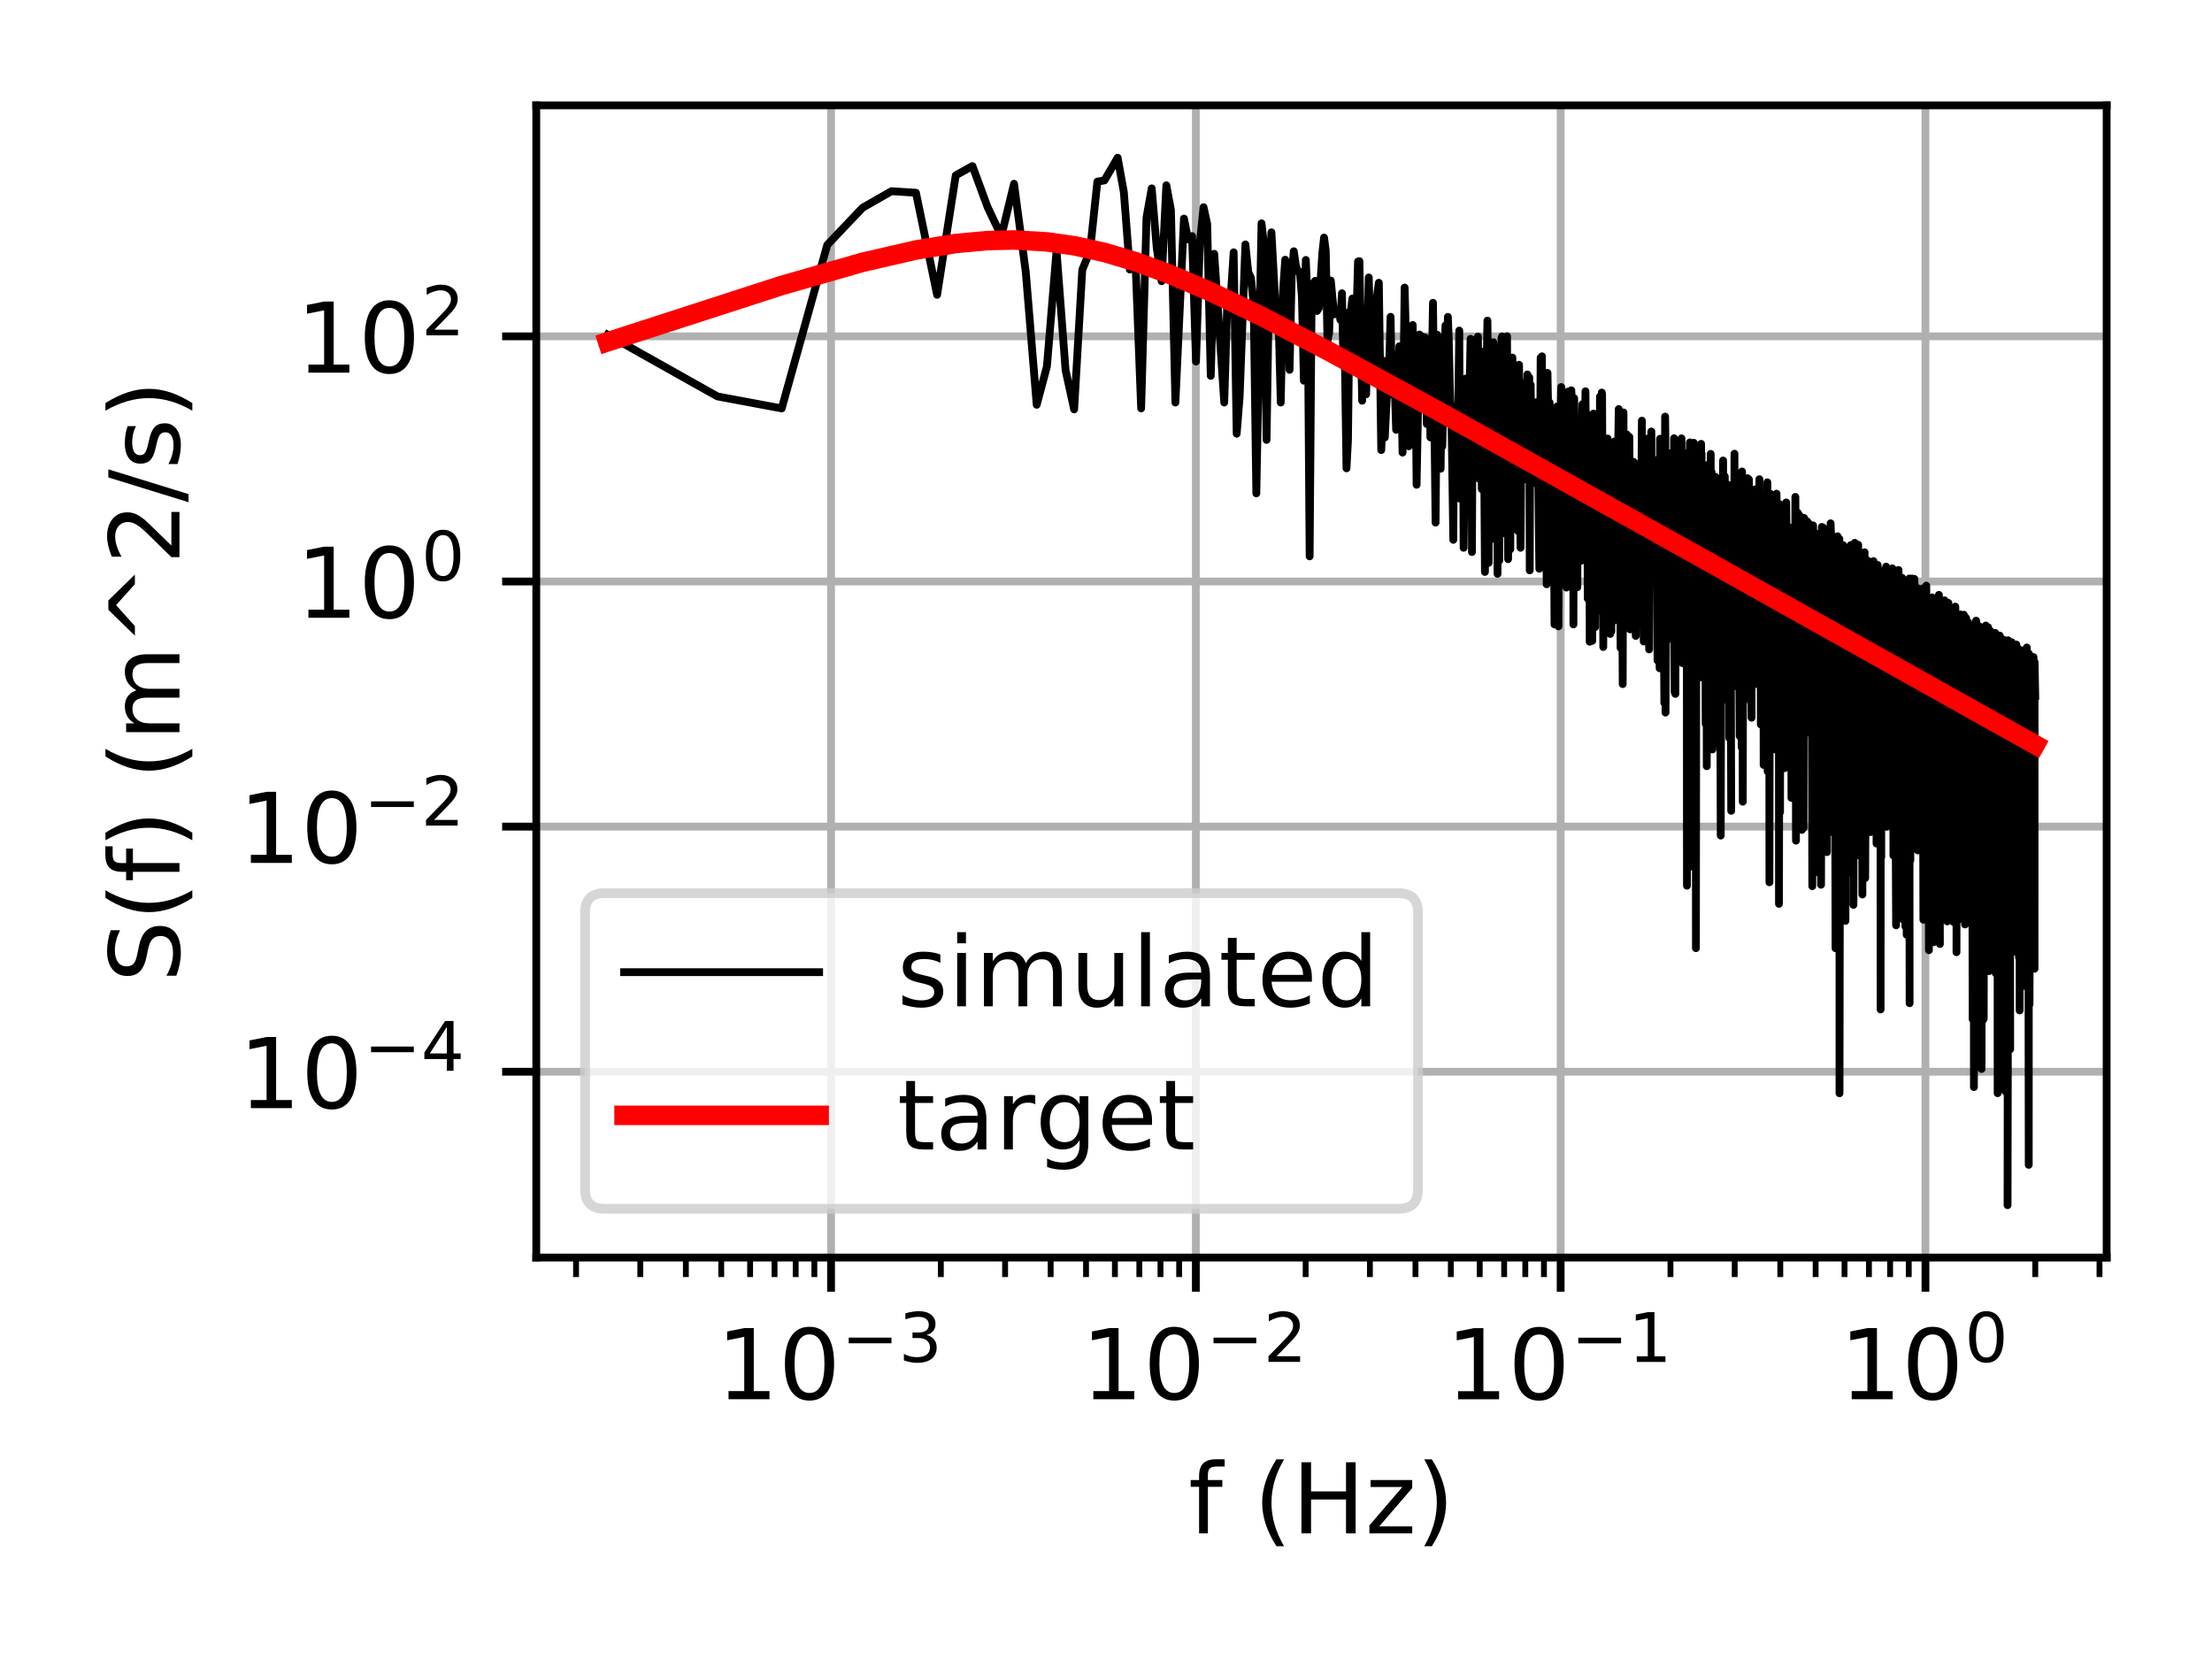 <?xml version="1.0" encoding="utf-8" standalone="no"?>
<!DOCTYPE svg PUBLIC "-//W3C//DTD SVG 1.1//EN"
  "http://www.w3.org/Graphics/SVG/1.1/DTD/svg11.dtd">
<!-- Created with matplotlib (https://matplotlib.org/) -->
<svg height="170.079pt" version="1.1" viewBox="0 0 226.772 170.079" width="226.772pt" xmlns="http://www.w3.org/2000/svg" xmlns:xlink="http://www.w3.org/1999/xlink">
 <defs>
  <style type="text/css">
*{stroke-linecap:butt;stroke-linejoin:round;}
  </style>
 </defs>
 <g id="figure_1">
  <g id="patch_1">
   <path d="M 0 170.079 
L 226.772 170.079 
L 226.772 0 
L 0 0 
z
" style="fill:#ffffff;"/>
  </g>
  <g id="axes_1">
   <g id="patch_2">
    <path d="M 54.978 128.922 
L 215.972 128.922 
L 215.972 10.8 
L 54.978 10.8 
z
" style="fill:#ffffff;"/>
   </g>
   <g id="matplotlib.axis_1">
    <g id="xtick_1">
     <g id="line2d_1">
      <path clip-path="url(#p4136b4303b)" d="M 85.198 128.922 
L 85.198 10.8 
" style="fill:none;stroke:#b0b0b0;stroke-linecap:square;stroke-width:0.8;"/>
     </g>
     <g id="line2d_2">
      <defs>
       <path d="M 0 0 
L 0 3.5 
" id="m37dfbc712c" style="stroke:#000000;stroke-width:0.8;"/>
      </defs>
      <g>
       <use style="stroke:#000000;stroke-width:0.8;" x="85.198" xlink:href="#m37dfbc712c" y="128.922"/>
      </g>
     </g>
     <g id="text_1">
      <!-- $\mathdefault{10^{-3}}$ -->
      <defs>
       <path d="M 12.406 8.297 
L 28.516 8.297 
L 28.516 63.922 
L 10.984 60.406 
L 10.984 69.391 
L 28.422 72.906 
L 38.281 72.906 
L 38.281 8.297 
L 54.391 8.297 
L 54.391 0 
L 12.406 0 
z
" id="DejaVuSans-49"/>
       <path d="M 31.781 66.406 
Q 24.172 66.406 20.328 58.906 
Q 16.5 51.422 16.5 36.375 
Q 16.5 21.391 20.328 13.891 
Q 24.172 6.391 31.781 6.391 
Q 39.453 6.391 43.281 13.891 
Q 47.125 21.391 47.125 36.375 
Q 47.125 51.422 43.281 58.906 
Q 39.453 66.406 31.781 66.406 
z
M 31.781 74.219 
Q 44.047 74.219 50.516 64.516 
Q 56.984 54.828 56.984 36.375 
Q 56.984 17.969 50.516 8.266 
Q 44.047 -1.422 31.781 -1.422 
Q 19.531 -1.422 13.062 8.266 
Q 6.594 17.969 6.594 36.375 
Q 6.594 54.828 13.062 64.516 
Q 19.531 74.219 31.781 74.219 
z
" id="DejaVuSans-48"/>
       <path d="M 10.594 35.5 
L 73.188 35.5 
L 73.188 27.203 
L 10.594 27.203 
z
" id="DejaVuSans-8722"/>
       <path d="M 40.578 39.312 
Q 47.656 37.797 51.625 33 
Q 55.609 28.219 55.609 21.188 
Q 55.609 10.406 48.188 4.484 
Q 40.766 -1.422 27.094 -1.422 
Q 22.516 -1.422 17.656 -0.516 
Q 12.797 0.391 7.625 2.203 
L 7.625 11.719 
Q 11.719 9.328 16.594 8.109 
Q 21.484 6.891 26.812 6.891 
Q 36.078 6.891 40.938 10.547 
Q 45.797 14.203 45.797 21.188 
Q 45.797 27.641 41.281 31.266 
Q 36.766 34.906 28.719 34.906 
L 20.219 34.906 
L 20.219 43.016 
L 29.109 43.016 
Q 36.375 43.016 40.234 45.922 
Q 44.094 48.828 44.094 54.297 
Q 44.094 59.906 40.109 62.906 
Q 36.141 65.922 28.719 65.922 
Q 24.656 65.922 20.016 65.031 
Q 15.375 64.156 9.812 62.312 
L 9.812 71.094 
Q 15.438 72.656 20.344 73.438 
Q 25.25 74.219 29.594 74.219 
Q 40.828 74.219 47.359 69.109 
Q 53.906 64.016 53.906 55.328 
Q 53.906 49.266 50.438 45.094 
Q 46.969 40.922 40.578 39.312 
z
" id="DejaVuSans-51"/>
      </defs>
      <g transform="translate(73.448 143.521)scale(0.1 -0.1)">
       <use transform="translate(0 0.766)" xlink:href="#DejaVuSans-49"/>
       <use transform="translate(63.623 0.766)" xlink:href="#DejaVuSans-48"/>
       <use transform="translate(128.203 39.047)scale(0.7)" xlink:href="#DejaVuSans-8722"/>
       <use transform="translate(186.855 39.047)scale(0.7)" xlink:href="#DejaVuSans-51"/>
      </g>
     </g>
    </g>
    <g id="xtick_2">
     <g id="line2d_3">
      <path clip-path="url(#p4136b4303b)" d="M 122.597 128.922 
L 122.597 10.8 
" style="fill:none;stroke:#b0b0b0;stroke-linecap:square;stroke-width:0.8;"/>
     </g>
     <g id="line2d_4">
      <g>
       <use style="stroke:#000000;stroke-width:0.8;" x="122.597" xlink:href="#m37dfbc712c" y="128.922"/>
      </g>
     </g>
     <g id="text_2">
      <!-- $\mathdefault{10^{-2}}$ -->
      <defs>
       <path d="M 19.188 8.297 
L 53.609 8.297 
L 53.609 0 
L 7.328 0 
L 7.328 8.297 
Q 12.938 14.109 22.625 23.891 
Q 32.328 33.688 34.812 36.531 
Q 39.547 41.844 41.422 45.531 
Q 43.312 49.219 43.312 52.781 
Q 43.312 58.594 39.234 62.25 
Q 35.156 65.922 28.609 65.922 
Q 23.969 65.922 18.812 64.312 
Q 13.672 62.703 7.812 59.422 
L 7.812 69.391 
Q 13.766 71.781 18.938 73 
Q 24.125 74.219 28.422 74.219 
Q 39.75 74.219 46.484 68.547 
Q 53.219 62.891 53.219 53.422 
Q 53.219 48.922 51.531 44.891 
Q 49.859 40.875 45.406 35.406 
Q 44.188 33.984 37.641 27.219 
Q 31.109 20.453 19.188 8.297 
z
" id="DejaVuSans-50"/>
      </defs>
      <g transform="translate(110.847 143.521)scale(0.1 -0.1)">
       <use transform="translate(0 0.766)" xlink:href="#DejaVuSans-49"/>
       <use transform="translate(63.623 0.766)" xlink:href="#DejaVuSans-48"/>
       <use transform="translate(128.203 39.047)scale(0.7)" xlink:href="#DejaVuSans-8722"/>
       <use transform="translate(186.855 39.047)scale(0.7)" xlink:href="#DejaVuSans-50"/>
      </g>
     </g>
    </g>
    <g id="xtick_3">
     <g id="line2d_5">
      <path clip-path="url(#p4136b4303b)" d="M 159.996 128.922 
L 159.996 10.8 
" style="fill:none;stroke:#b0b0b0;stroke-linecap:square;stroke-width:0.8;"/>
     </g>
     <g id="line2d_6">
      <g>
       <use style="stroke:#000000;stroke-width:0.8;" x="159.996" xlink:href="#m37dfbc712c" y="128.922"/>
      </g>
     </g>
     <g id="text_3">
      <!-- $\mathdefault{10^{-1}}$ -->
      <g transform="translate(148.246 143.521)scale(0.1 -0.1)">
       <use transform="translate(0 0.684)" xlink:href="#DejaVuSans-49"/>
       <use transform="translate(63.623 0.684)" xlink:href="#DejaVuSans-48"/>
       <use transform="translate(128.203 38.966)scale(0.7)" xlink:href="#DejaVuSans-8722"/>
       <use transform="translate(186.855 38.966)scale(0.7)" xlink:href="#DejaVuSans-49"/>
      </g>
     </g>
    </g>
    <g id="xtick_4">
     <g id="line2d_7">
      <path clip-path="url(#p4136b4303b)" d="M 197.395 128.922 
L 197.395 10.8 
" style="fill:none;stroke:#b0b0b0;stroke-linecap:square;stroke-width:0.8;"/>
     </g>
     <g id="line2d_8">
      <g>
       <use style="stroke:#000000;stroke-width:0.8;" x="197.395" xlink:href="#m37dfbc712c" y="128.922"/>
      </g>
     </g>
     <g id="text_4">
      <!-- $\mathdefault{10^{0}}$ -->
      <g transform="translate(188.595 143.521)scale(0.1 -0.1)">
       <use transform="translate(0 0.766)" xlink:href="#DejaVuSans-49"/>
       <use transform="translate(63.623 0.766)" xlink:href="#DejaVuSans-48"/>
       <use transform="translate(128.203 39.047)scale(0.7)" xlink:href="#DejaVuSans-48"/>
      </g>
     </g>
    </g>
    <g id="xtick_5">
     <g id="line2d_9">
      <defs>
       <path d="M 0 0 
L 0 2 
" id="me5d080700b" style="stroke:#000000;stroke-width:0.6;"/>
      </defs>
      <g>
       <use style="stroke:#000000;stroke-width:0.6;" x="59.057" xlink:href="#me5d080700b" y="128.922"/>
      </g>
     </g>
    </g>
    <g id="xtick_6">
     <g id="line2d_10">
      <g>
       <use style="stroke:#000000;stroke-width:0.6;" x="65.643" xlink:href="#me5d080700b" y="128.922"/>
      </g>
     </g>
    </g>
    <g id="xtick_7">
     <g id="line2d_11">
      <g>
       <use style="stroke:#000000;stroke-width:0.6;" x="70.315" xlink:href="#me5d080700b" y="128.922"/>
      </g>
     </g>
    </g>
    <g id="xtick_8">
     <g id="line2d_12">
      <g>
       <use style="stroke:#000000;stroke-width:0.6;" x="73.94" xlink:href="#me5d080700b" y="128.922"/>
      </g>
     </g>
    </g>
    <g id="xtick_9">
     <g id="line2d_13">
      <g>
       <use style="stroke:#000000;stroke-width:0.6;" x="76.901" xlink:href="#me5d080700b" y="128.922"/>
      </g>
     </g>
    </g>
    <g id="xtick_10">
     <g id="line2d_14">
      <g>
       <use style="stroke:#000000;stroke-width:0.6;" x="79.405" xlink:href="#me5d080700b" y="128.922"/>
      </g>
     </g>
    </g>
    <g id="xtick_11">
     <g id="line2d_15">
      <g>
       <use style="stroke:#000000;stroke-width:0.6;" x="81.573" xlink:href="#me5d080700b" y="128.922"/>
      </g>
     </g>
    </g>
    <g id="xtick_12">
     <g id="line2d_16">
      <g>
       <use style="stroke:#000000;stroke-width:0.6;" x="83.487" xlink:href="#me5d080700b" y="128.922"/>
      </g>
     </g>
    </g>
    <g id="xtick_13">
     <g id="line2d_17">
      <g>
       <use style="stroke:#000000;stroke-width:0.6;" x="96.456" xlink:href="#me5d080700b" y="128.922"/>
      </g>
     </g>
    </g>
    <g id="xtick_14">
     <g id="line2d_18">
      <g>
       <use style="stroke:#000000;stroke-width:0.6;" x="103.042" xlink:href="#me5d080700b" y="128.922"/>
      </g>
     </g>
    </g>
    <g id="xtick_15">
     <g id="line2d_19">
      <g>
       <use style="stroke:#000000;stroke-width:0.6;" x="107.714" xlink:href="#me5d080700b" y="128.922"/>
      </g>
     </g>
    </g>
    <g id="xtick_16">
     <g id="line2d_20">
      <g>
       <use style="stroke:#000000;stroke-width:0.6;" x="111.339" xlink:href="#me5d080700b" y="128.922"/>
      </g>
     </g>
    </g>
    <g id="xtick_17">
     <g id="line2d_21">
      <g>
       <use style="stroke:#000000;stroke-width:0.6;" x="114.3" xlink:href="#me5d080700b" y="128.922"/>
      </g>
     </g>
    </g>
    <g id="xtick_18">
     <g id="line2d_22">
      <g>
       <use style="stroke:#000000;stroke-width:0.6;" x="116.804" xlink:href="#me5d080700b" y="128.922"/>
      </g>
     </g>
    </g>
    <g id="xtick_19">
     <g id="line2d_23">
      <g>
       <use style="stroke:#000000;stroke-width:0.6;" x="118.973" xlink:href="#me5d080700b" y="128.922"/>
      </g>
     </g>
    </g>
    <g id="xtick_20">
     <g id="line2d_24">
      <g>
       <use style="stroke:#000000;stroke-width:0.6;" x="120.886" xlink:href="#me5d080700b" y="128.922"/>
      </g>
     </g>
    </g>
    <g id="xtick_21">
     <g id="line2d_25">
      <g>
       <use style="stroke:#000000;stroke-width:0.6;" x="133.855" xlink:href="#me5d080700b" y="128.922"/>
      </g>
     </g>
    </g>
    <g id="xtick_22">
     <g id="line2d_26">
      <g>
       <use style="stroke:#000000;stroke-width:0.6;" x="140.441" xlink:href="#me5d080700b" y="128.922"/>
      </g>
     </g>
    </g>
    <g id="xtick_23">
     <g id="line2d_27">
      <g>
       <use style="stroke:#000000;stroke-width:0.6;" x="145.114" xlink:href="#me5d080700b" y="128.922"/>
      </g>
     </g>
    </g>
    <g id="xtick_24">
     <g id="line2d_28">
      <g>
       <use style="stroke:#000000;stroke-width:0.6;" x="148.738" xlink:href="#me5d080700b" y="128.922"/>
      </g>
     </g>
    </g>
    <g id="xtick_25">
     <g id="line2d_29">
      <g>
       <use style="stroke:#000000;stroke-width:0.6;" x="151.699" xlink:href="#me5d080700b" y="128.922"/>
      </g>
     </g>
    </g>
    <g id="xtick_26">
     <g id="line2d_30">
      <g>
       <use style="stroke:#000000;stroke-width:0.6;" x="154.203" xlink:href="#me5d080700b" y="128.922"/>
      </g>
     </g>
    </g>
    <g id="xtick_27">
     <g id="line2d_31">
      <g>
       <use style="stroke:#000000;stroke-width:0.6;" x="156.372" xlink:href="#me5d080700b" y="128.922"/>
      </g>
     </g>
    </g>
    <g id="xtick_28">
     <g id="line2d_32">
      <g>
       <use style="stroke:#000000;stroke-width:0.6;" x="158.285" xlink:href="#me5d080700b" y="128.922"/>
      </g>
     </g>
    </g>
    <g id="xtick_29">
     <g id="line2d_33">
      <g>
       <use style="stroke:#000000;stroke-width:0.6;" x="171.255" xlink:href="#me5d080700b" y="128.922"/>
      </g>
     </g>
    </g>
    <g id="xtick_30">
     <g id="line2d_34">
      <g>
       <use style="stroke:#000000;stroke-width:0.6;" x="177.84" xlink:href="#me5d080700b" y="128.922"/>
      </g>
     </g>
    </g>
    <g id="xtick_31">
     <g id="line2d_35">
      <g>
       <use style="stroke:#000000;stroke-width:0.6;" x="182.513" xlink:href="#me5d080700b" y="128.922"/>
      </g>
     </g>
    </g>
    <g id="xtick_32">
     <g id="line2d_36">
      <g>
       <use style="stroke:#000000;stroke-width:0.6;" x="186.137" xlink:href="#me5d080700b" y="128.922"/>
      </g>
     </g>
    </g>
    <g id="xtick_33">
     <g id="line2d_37">
      <g>
       <use style="stroke:#000000;stroke-width:0.6;" x="189.099" xlink:href="#me5d080700b" y="128.922"/>
      </g>
     </g>
    </g>
    <g id="xtick_34">
     <g id="line2d_38">
      <g>
       <use style="stroke:#000000;stroke-width:0.6;" x="191.602" xlink:href="#me5d080700b" y="128.922"/>
      </g>
     </g>
    </g>
    <g id="xtick_35">
     <g id="line2d_39">
      <g>
       <use style="stroke:#000000;stroke-width:0.6;" x="193.771" xlink:href="#me5d080700b" y="128.922"/>
      </g>
     </g>
    </g>
    <g id="xtick_36">
     <g id="line2d_40">
      <g>
       <use style="stroke:#000000;stroke-width:0.6;" x="195.684" xlink:href="#me5d080700b" y="128.922"/>
      </g>
     </g>
    </g>
    <g id="xtick_37">
     <g id="line2d_41">
      <g>
       <use style="stroke:#000000;stroke-width:0.6;" x="208.654" xlink:href="#me5d080700b" y="128.922"/>
      </g>
     </g>
    </g>
    <g id="xtick_38">
     <g id="line2d_42">
      <g>
       <use style="stroke:#000000;stroke-width:0.6;" x="215.239" xlink:href="#me5d080700b" y="128.922"/>
      </g>
     </g>
    </g>
    <g id="text_5">
     <!-- f (Hz) -->
     <defs>
      <path d="M 37.109 75.984 
L 37.109 68.5 
L 28.516 68.5 
Q 23.688 68.5 21.797 66.547 
Q 19.922 64.594 19.922 59.516 
L 19.922 54.688 
L 34.719 54.688 
L 34.719 47.703 
L 19.922 47.703 
L 19.922 0 
L 10.891 0 
L 10.891 47.703 
L 2.297 47.703 
L 2.297 54.688 
L 10.891 54.688 
L 10.891 58.5 
Q 10.891 67.625 15.141 71.797 
Q 19.391 75.984 28.609 75.984 
z
" id="DejaVuSans-102"/>
      <path id="DejaVuSans-32"/>
      <path d="M 31 75.875 
Q 24.469 64.656 21.281 53.656 
Q 18.109 42.672 18.109 31.391 
Q 18.109 20.125 21.312 9.062 
Q 24.516 -2 31 -13.188 
L 23.188 -13.188 
Q 15.875 -1.703 12.234 9.375 
Q 8.594 20.453 8.594 31.391 
Q 8.594 42.281 12.203 53.312 
Q 15.828 64.359 23.188 75.875 
z
" id="DejaVuSans-40"/>
      <path d="M 9.812 72.906 
L 19.672 72.906 
L 19.672 43.016 
L 55.516 43.016 
L 55.516 72.906 
L 65.375 72.906 
L 65.375 0 
L 55.516 0 
L 55.516 34.719 
L 19.672 34.719 
L 19.672 0 
L 9.812 0 
z
" id="DejaVuSans-72"/>
      <path d="M 5.516 54.688 
L 48.188 54.688 
L 48.188 46.484 
L 14.406 7.172 
L 48.188 7.172 
L 48.188 0 
L 4.297 0 
L 4.297 8.203 
L 38.094 47.516 
L 5.516 47.516 
z
" id="DejaVuSans-122"/>
      <path d="M 8.016 75.875 
L 15.828 75.875 
Q 23.141 64.359 26.781 53.312 
Q 30.422 42.281 30.422 31.391 
Q 30.422 20.453 26.781 9.375 
Q 23.141 -1.703 15.828 -13.188 
L 8.016 -13.188 
Q 14.5 -2 17.703 9.062 
Q 20.906 20.125 20.906 31.391 
Q 20.906 42.672 17.703 53.656 
Q 14.5 64.656 8.016 75.875 
z
" id="DejaVuSans-41"/>
     </defs>
     <g transform="translate(121.84 157.199)scale(0.1 -0.1)">
      <use xlink:href="#DejaVuSans-102"/>
      <use x="35.205" xlink:href="#DejaVuSans-32"/>
      <use x="66.992" xlink:href="#DejaVuSans-40"/>
      <use x="106.006" xlink:href="#DejaVuSans-72"/>
      <use x="181.201" xlink:href="#DejaVuSans-122"/>
      <use x="233.691" xlink:href="#DejaVuSans-41"/>
     </g>
    </g>
   </g>
   <g id="matplotlib.axis_2">
    <g id="ytick_1">
     <g id="line2d_43">
      <path clip-path="url(#p4136b4303b)" d="M 54.978 109.873 
L 215.972 109.873 
" style="fill:none;stroke:#b0b0b0;stroke-linecap:square;stroke-width:0.8;"/>
     </g>
     <g id="line2d_44">
      <defs>
       <path d="M 0 0 
L -3.5 0 
" id="mec3036ca0f" style="stroke:#000000;stroke-width:0.8;"/>
      </defs>
      <g>
       <use style="stroke:#000000;stroke-width:0.8;" x="54.978" xlink:href="#mec3036ca0f" y="109.873"/>
      </g>
     </g>
     <g id="text_6">
      <!-- $\mathdefault{10^{-4}}$ -->
      <defs>
       <path d="M 37.797 64.312 
L 12.891 25.391 
L 37.797 25.391 
z
M 35.203 72.906 
L 47.609 72.906 
L 47.609 25.391 
L 58.016 25.391 
L 58.016 17.188 
L 47.609 17.188 
L 47.609 0 
L 37.797 0 
L 37.797 17.188 
L 4.891 17.188 
L 4.891 26.703 
z
" id="DejaVuSans-52"/>
      </defs>
      <g transform="translate(24.478 113.672)scale(0.1 -0.1)">
       <use transform="translate(0 0.684)" xlink:href="#DejaVuSans-49"/>
       <use transform="translate(63.623 0.684)" xlink:href="#DejaVuSans-48"/>
       <use transform="translate(128.203 38.966)scale(0.7)" xlink:href="#DejaVuSans-8722"/>
       <use transform="translate(186.855 38.966)scale(0.7)" xlink:href="#DejaVuSans-52"/>
      </g>
     </g>
    </g>
    <g id="ytick_2">
     <g id="line2d_45">
      <path clip-path="url(#p4136b4303b)" d="M 54.978 84.743 
L 215.972 84.743 
" style="fill:none;stroke:#b0b0b0;stroke-linecap:square;stroke-width:0.8;"/>
     </g>
     <g id="line2d_46">
      <g>
       <use style="stroke:#000000;stroke-width:0.8;" x="54.978" xlink:href="#mec3036ca0f" y="84.743"/>
      </g>
     </g>
     <g id="text_7">
      <!-- $\mathdefault{10^{-2}}$ -->
      <g transform="translate(24.478 88.542)scale(0.1 -0.1)">
       <use transform="translate(0 0.766)" xlink:href="#DejaVuSans-49"/>
       <use transform="translate(63.623 0.766)" xlink:href="#DejaVuSans-48"/>
       <use transform="translate(128.203 39.047)scale(0.7)" xlink:href="#DejaVuSans-8722"/>
       <use transform="translate(186.855 39.047)scale(0.7)" xlink:href="#DejaVuSans-50"/>
      </g>
     </g>
    </g>
    <g id="ytick_3">
     <g id="line2d_47">
      <path clip-path="url(#p4136b4303b)" d="M 54.978 59.613 
L 215.972 59.613 
" style="fill:none;stroke:#b0b0b0;stroke-linecap:square;stroke-width:0.8;"/>
     </g>
     <g id="line2d_48">
      <g>
       <use style="stroke:#000000;stroke-width:0.8;" x="54.978" xlink:href="#mec3036ca0f" y="59.613"/>
      </g>
     </g>
     <g id="text_8">
      <!-- $\mathdefault{10^{0}}$ -->
      <g transform="translate(30.378 63.412)scale(0.1 -0.1)">
       <use transform="translate(0 0.766)" xlink:href="#DejaVuSans-49"/>
       <use transform="translate(63.623 0.766)" xlink:href="#DejaVuSans-48"/>
       <use transform="translate(128.203 39.047)scale(0.7)" xlink:href="#DejaVuSans-48"/>
      </g>
     </g>
    </g>
    <g id="ytick_4">
     <g id="line2d_49">
      <path clip-path="url(#p4136b4303b)" d="M 54.978 34.483 
L 215.972 34.483 
" style="fill:none;stroke:#b0b0b0;stroke-linecap:square;stroke-width:0.8;"/>
     </g>
     <g id="line2d_50">
      <g>
       <use style="stroke:#000000;stroke-width:0.8;" x="54.978" xlink:href="#mec3036ca0f" y="34.483"/>
      </g>
     </g>
     <g id="text_9">
      <!-- $\mathdefault{10^{2}}$ -->
      <g transform="translate(30.378 38.282)scale(0.1 -0.1)">
       <use transform="translate(0 0.766)" xlink:href="#DejaVuSans-49"/>
       <use transform="translate(63.623 0.766)" xlink:href="#DejaVuSans-48"/>
       <use transform="translate(128.203 39.047)scale(0.7)" xlink:href="#DejaVuSans-50"/>
      </g>
     </g>
    </g>
    <g id="text_10">
     <!-- S(f) (m^2/s) -->
     <defs>
      <path d="M 53.516 70.516 
L 53.516 60.891 
Q 47.906 63.578 42.922 64.891 
Q 37.938 66.219 33.297 66.219 
Q 25.25 66.219 20.875 63.094 
Q 16.5 59.969 16.5 54.203 
Q 16.5 49.359 19.406 46.891 
Q 22.312 44.438 30.422 42.922 
L 36.375 41.703 
Q 47.406 39.594 52.656 34.297 
Q 57.906 29 57.906 20.125 
Q 57.906 9.516 50.797 4.047 
Q 43.703 -1.422 29.984 -1.422 
Q 24.812 -1.422 18.969 -0.25 
Q 13.141 0.922 6.891 3.219 
L 6.891 13.375 
Q 12.891 10.016 18.656 8.297 
Q 24.422 6.594 29.984 6.594 
Q 38.422 6.594 43.016 9.906 
Q 47.609 13.234 47.609 19.391 
Q 47.609 24.75 44.312 27.781 
Q 41.016 30.812 33.5 32.328 
L 27.484 33.5 
Q 16.453 35.688 11.516 40.375 
Q 6.594 45.062 6.594 53.422 
Q 6.594 63.094 13.406 68.656 
Q 20.219 74.219 32.172 74.219 
Q 37.312 74.219 42.625 73.281 
Q 47.953 72.359 53.516 70.516 
z
" id="DejaVuSans-83"/>
      <path d="M 52 44.188 
Q 55.375 50.25 60.062 53.125 
Q 64.75 56 71.094 56 
Q 79.641 56 84.281 50.016 
Q 88.922 44.047 88.922 33.016 
L 88.922 0 
L 79.891 0 
L 79.891 32.719 
Q 79.891 40.578 77.094 44.375 
Q 74.312 48.188 68.609 48.188 
Q 61.625 48.188 57.562 43.547 
Q 53.516 38.922 53.516 30.906 
L 53.516 0 
L 44.484 0 
L 44.484 32.719 
Q 44.484 40.625 41.703 44.406 
Q 38.922 48.188 33.109 48.188 
Q 26.219 48.188 22.156 43.531 
Q 18.109 38.875 18.109 30.906 
L 18.109 0 
L 9.078 0 
L 9.078 54.688 
L 18.109 54.688 
L 18.109 46.188 
Q 21.188 51.219 25.484 53.609 
Q 29.781 56 35.688 56 
Q 41.656 56 45.828 52.969 
Q 50 49.953 52 44.188 
z
" id="DejaVuSans-109"/>
      <path d="M 46.688 72.906 
L 73.188 45.703 
L 63.375 45.703 
L 41.891 64.984 
L 20.406 45.703 
L 10.594 45.703 
L 37.109 72.906 
z
" id="DejaVuSans-94"/>
      <path d="M 25.391 72.906 
L 33.688 72.906 
L 8.297 -9.281 
L 0 -9.281 
z
" id="DejaVuSans-47"/>
      <path d="M 44.281 53.078 
L 44.281 44.578 
Q 40.484 46.531 36.375 47.5 
Q 32.281 48.484 27.875 48.484 
Q 21.188 48.484 17.844 46.438 
Q 14.5 44.391 14.5 40.281 
Q 14.5 37.156 16.891 35.375 
Q 19.281 33.594 26.516 31.984 
L 29.594 31.297 
Q 39.156 29.25 43.188 25.516 
Q 47.219 21.781 47.219 15.094 
Q 47.219 7.469 41.188 3.016 
Q 35.156 -1.422 24.609 -1.422 
Q 20.219 -1.422 15.453 -0.562 
Q 10.688 0.297 5.422 2 
L 5.422 11.281 
Q 10.406 8.688 15.234 7.391 
Q 20.062 6.109 24.812 6.109 
Q 31.156 6.109 34.562 8.281 
Q 37.984 10.453 37.984 14.406 
Q 37.984 18.062 35.516 20.016 
Q 33.062 21.969 24.703 23.781 
L 21.578 24.516 
Q 13.234 26.266 9.516 29.906 
Q 5.812 33.547 5.812 39.891 
Q 5.812 47.609 11.281 51.797 
Q 16.75 56 26.812 56 
Q 31.781 56 36.172 55.266 
Q 40.578 54.547 44.281 53.078 
z
" id="DejaVuSans-115"/>
     </defs>
     <g transform="translate(18.398 100.718)rotate(-90)scale(0.1 -0.1)">
      <use xlink:href="#DejaVuSans-83"/>
      <use x="63.477" xlink:href="#DejaVuSans-40"/>
      <use x="102.49" xlink:href="#DejaVuSans-102"/>
      <use x="137.695" xlink:href="#DejaVuSans-41"/>
      <use x="176.709" xlink:href="#DejaVuSans-32"/>
      <use x="208.496" xlink:href="#DejaVuSans-40"/>
      <use x="247.51" xlink:href="#DejaVuSans-109"/>
      <use x="344.922" xlink:href="#DejaVuSans-94"/>
      <use x="428.711" xlink:href="#DejaVuSans-50"/>
      <use x="492.334" xlink:href="#DejaVuSans-47"/>
      <use x="526.025" xlink:href="#DejaVuSans-115"/>
      <use x="578.125" xlink:href="#DejaVuSans-41"/>
     </g>
    </g>
   </g>
   <g id="line2d_51">
    <path clip-path="url(#p4136b4303b)" d="M 62.296 34.317 
L 73.554 40.641 
L 80.14 41.87 
L 84.813 25.106 
L 88.437 21.293 
L 91.398 19.601 
L 93.902 19.76 
L 96.071 30.223 
L 97.984 17.972 
L 99.695 17.025 
L 101.243 21.226 
L 102.657 24.201 
L 103.957 18.843 
L 105.16 27.873 
L 106.281 41.497 
L 107.329 37.567 
L 108.314 25.724 
L 109.242 37.962 
L 110.12 41.971 
L 110.954 27.66 
L 111.746 25.73 
L 112.502 18.619 
L 113.224 18.495 
L 114.578 16.169 
L 115.215 19.697 
L 115.828 27.631 
L 116.419 27.113 
L 116.989 41.869 
L 117.539 22.287 
L 118.072 19.311 
L 118.587 25.419 
L 119.087 28.831 
L 119.572 18.995 
L 120.043 21.523 
L 120.501 41.269 
L 121.379 22.406 
L 121.801 24.544 
L 122.212 24.203 
L 122.613 37.068 
L 123.004 24.982 
L 123.386 21.242 
L 123.76 22.964 
L 124.125 38.531 
L 124.482 26.022 
L 125.508 41.265 
L 125.836 30.515 
L 126.158 30.62 
L 126.473 25.867 
L 126.783 44.464 
L 127.086 40.695 
L 127.677 25.059 
L 127.964 27.865 
L 128.247 28.502 
L 128.525 31.166 
L 128.797 50.581 
L 129.33 22.896 
L 129.59 25.18 
L 129.846 45.1 
L 130.098 29.192 
L 130.346 23.819 
L 130.83 32.679 
L 131.068 32.478 
L 131.301 41.269 
L 131.532 29.881 
L 131.759 26.626 
L 131.983 29.038 
L 132.204 37.916 
L 132.422 28.328 
L 132.637 25.758 
L 132.849 27.236 
L 133.059 27.834 
L 133.266 27.854 
L 133.47 30.436 
L 133.672 39.032 
L 133.871 26.65 
L 134.068 31.376 
L 134.263 57.037 
L 134.455 31.734 
L 134.645 29.039 
L 134.833 28.793 
L 135.018 31.88 
L 135.202 31.595 
L 135.563 25.946 
L 135.74 24.36 
L 135.916 25.722 
L 136.089 34.935 
L 136.261 34.155 
L 136.431 28.762 
L 136.766 32.233 
L 136.931 31.905 
L 137.094 32.149 
L 137.256 31.802 
L 137.416 32.797 
L 137.575 30.067 
L 137.731 37.376 
L 137.887 37.739 
L 138.041 48.011 
L 138.193 45.141 
L 138.344 31.963 
L 138.494 31.893 
L 138.643 30.606 
L 138.79 36.297 
L 138.935 36.837 
L 139.223 26.809 
L 139.365 26.778 
L 139.645 41.083 
L 139.92 35.044 
L 140.056 40.429 
L 140.324 28.445 
L 140.588 38.864 
L 141.104 30.833 
L 141.356 28.987 
L 141.604 46.141 
L 141.726 43.237 
L 141.848 36.985 
L 141.969 44.855 
L 142.208 39.972 
L 142.326 40.528 
L 142.56 32.477 
L 142.675 38.583 
L 142.79 36.271 
L 142.904 37.16 
L 143.13 44.061 
L 143.462 35.494 
L 143.571 35.602 
L 143.788 46.399 
L 144.002 29.48 
L 144.421 45.753 
L 144.627 35.878 
L 144.728 35.889 
L 144.83 33.317 
L 145.03 45.658 
L 145.129 39.725 
L 145.228 49.699 
L 145.521 34.295 
L 145.617 35.965 
L 145.808 34.504 
L 145.903 38.468 
L 146.091 34.587 
L 146.276 43.467 
L 146.46 37.669 
L 146.551 36.435 
L 146.641 44.845 
L 146.91 31.041 
L 147.174 53.574 
L 147.348 34.319 
L 147.605 37.556 
L 147.69 48.054 
L 147.774 42.047 
L 147.858 45.766 
L 148.19 33.361 
L 148.353 40.946 
L 148.434 32.486 
L 148.514 34.513 
L 148.674 41.105 
L 148.754 42.117 
L 148.833 44.64 
L 148.99 55.346 
L 149.068 42.655 
L 149.145 46.391 
L 149.222 43.618 
L 149.299 45.934 
L 149.376 45.524 
L 149.452 45.029 
L 149.603 33.892 
L 149.678 51.128 
L 149.827 39.376 
L 149.974 41.028 
L 150.048 56.161 
L 150.266 38.806 
L 150.481 45.418 
L 150.552 45.177 
L 150.763 34.74 
L 150.833 36.154 
L 150.903 56.593 
L 150.972 41.444 
L 151.041 45.169 
L 151.11 43.369 
L 151.314 34.803 
L 151.382 43.337 
L 151.516 34.5 
L 151.649 49.09 
L 151.781 37.294 
L 151.912 50.145 
L 152.042 36.054 
L 152.107 40.609 
L 152.235 58.636 
L 152.426 36.522 
L 152.489 32.869 
L 152.552 37.89 
L 152.614 57.703 
L 152.676 42.792 
L 152.8 55.346 
L 152.985 41.848 
L 153.046 42.036 
L 153.106 35.083 
L 153.167 36.569 
L 153.227 46.431 
L 153.287 44.743 
L 153.347 38.404 
L 153.407 40.282 
L 153.466 40.732 
L 153.525 58.829 
L 153.584 40.365 
L 153.643 43.771 
L 153.701 57.469 
L 153.76 46.486 
L 153.933 34.65 
L 153.991 34.485 
L 154.048 36.962 
L 154.105 50.266 
L 154.162 46.537 
L 154.219 41.342 
L 154.275 54.682 
L 154.332 42.683 
L 154.499 34.468 
L 154.61 57.321 
L 154.665 48.511 
L 154.72 40.245 
L 154.775 42.231 
L 154.83 56.321 
L 154.884 47.406 
L 154.938 51.354 
L 155.046 36.658 
L 155.154 39.66 
L 155.26 45.881 
L 155.313 44.351 
L 155.366 38.124 
L 155.471 38.154 
L 155.523 40.035 
L 155.627 54.449 
L 155.731 37.397 
L 155.885 56.159 
L 155.987 42.356 
L 156.037 44.869 
L 156.088 43.6 
L 156.188 49.184 
L 156.239 43.411 
L 156.288 46.817 
L 156.338 46.503 
L 156.388 39.184 
L 156.437 44.445 
L 156.486 48.057 
L 156.585 38.393 
L 156.633 39.702 
L 156.682 47.398 
L 156.731 44.504 
L 156.779 38.697 
L 156.827 58.475 
L 156.876 41.235 
L 156.924 39.454 
L 157.019 46.909 
L 157.067 46.817 
L 157.114 49.564 
L 157.161 48.661 
L 157.208 47.1 
L 157.255 41.326 
L 157.302 46.931 
L 157.396 42.661 
L 157.442 49.355 
L 157.489 46.133 
L 157.535 41.234 
L 157.627 42.487 
L 157.809 58.307 
L 157.945 36.673 
L 157.99 48.701 
L 158.035 38.76 
L 158.079 36.53 
L 158.124 48.729 
L 158.168 43.651 
L 158.213 41.675 
L 158.257 43.021 
L 158.345 55.416 
L 158.389 50.728 
L 158.476 45.602 
L 158.563 59.898 
L 158.649 38.228 
L 158.692 40.71 
L 158.778 55.848 
L 158.863 41.267 
L 158.906 44.865 
L 158.948 51.285 
L 159.032 48.915 
L 159.074 45.388 
L 159.116 55.976 
L 159.158 51.846 
L 159.241 42.669 
L 159.366 64.02 
L 159.407 62.155 
L 159.611 41.687 
L 159.732 42.393 
L 159.773 64.212 
L 159.813 48.361 
L 159.933 42.547 
L 159.972 49.847 
L 160.012 41.555 
L 160.052 39.678 
L 160.209 56.69 
L 160.248 51.308 
L 160.326 55.545 
L 160.365 50.053 
L 160.404 59.813 
L 160.442 53.372 
L 160.557 44.4 
L 160.596 60.236 
L 160.634 44.103 
L 160.672 51.564 
L 160.748 40.144 
L 160.786 47.464 
L 160.823 56.664 
L 160.899 52.753 
L 160.936 50.472 
L 160.973 50.891 
L 161.011 54.642 
L 161.085 40.011 
L 161.122 40.58 
L 161.196 51.391 
L 161.233 49.057 
L 161.269 43.088 
L 161.306 64.014 
L 161.343 47.364 
L 161.379 40.822 
L 161.415 42.351 
L 161.596 56.294 
L 161.668 49.293 
L 161.704 60.211 
L 161.775 49.052 
L 161.846 49.372 
L 161.916 44.656 
L 162.022 56.992 
L 162.092 55.523 
L 162.126 57.478 
L 162.23 41.44 
L 162.265 41.513 
L 162.436 54.124 
L 162.471 48.914 
L 162.538 40.112 
L 162.572 43.752 
L 162.606 47.798 
L 162.64 44.988 
L 162.674 42.392 
L 162.707 44.192 
L 162.774 61.368 
L 162.841 57.467 
L 162.874 47.258 
L 162.94 48.219 
L 162.973 65.789 
L 163.039 49.968 
L 163.072 43.164 
L 163.105 44.51 
L 163.235 65.698 
L 163.365 42.4 
L 163.397 47.582 
L 163.429 46.773 
L 163.525 64.301 
L 163.557 51.847 
L 163.589 43.374 
L 163.652 54.117 
L 163.684 53.984 
L 163.716 59.053 
L 163.747 50.158 
L 163.778 46.806 
L 163.81 57.985 
L 163.872 55.545 
L 163.904 43.962 
L 163.997 49.484 
L 164.028 40.658 
L 164.059 45.048 
L 164.09 62.643 
L 164.151 43.794 
L 164.212 40.247 
L 164.243 40.439 
L 164.365 66.329 
L 164.425 48.023 
L 164.485 49.997 
L 164.515 50.49 
L 164.545 50.481 
L 164.575 56.054 
L 164.635 49.145 
L 164.665 52.348 
L 164.724 49.226 
L 164.754 58.15 
L 164.813 44.958 
L 164.842 46.828 
L 164.96 62.517 
L 164.989 45.83 
L 165.047 53.951 
L 165.076 64.989 
L 165.105 52.751 
L 165.134 56.605 
L 165.22 45.69 
L 165.192 64.734 
L 165.249 48.653 
L 165.307 62.95 
L 165.335 50.647 
L 165.42 45.5 
L 165.449 63.635 
L 165.505 50.922 
L 165.534 45.248 
L 165.562 54.836 
L 165.618 46.733 
L 165.646 53.694 
L 165.73 50.014 
L 165.785 46.536 
L 165.841 55.606 
L 165.869 47.293 
L 165.951 41.938 
L 165.979 42.909 
L 166.142 66.427 
L 166.17 45.791 
L 166.251 50.68 
L 166.358 70.132 
L 166.439 42.281 
L 166.492 57.611 
L 166.545 51.395 
L 166.624 55.166 
L 166.651 57.892 
L 166.677 54.163 
L 166.782 44.544 
L 166.729 59.88 
L 166.808 45.677 
L 166.86 64.032 
L 166.912 55.629 
L 167.041 44.789 
L 167.118 64.523 
L 167.169 49.497 
L 167.296 55.301 
L 167.346 56.55 
L 167.397 47.863 
L 167.497 63.248 
L 167.472 47.346 
L 167.522 59.299 
L 167.572 60.695 
L 167.596 48.182 
L 167.695 65.195 
L 167.745 47.568 
L 167.794 59.321 
L 167.818 58.805 
L 167.843 61.777 
L 167.867 52.351 
L 167.892 59.963 
L 167.989 50.26 
L 167.94 61.433 
L 168.013 52.81 
L 168.086 58.931 
L 168.11 52.465 
L 168.134 47.84 
L 168.182 56.013 
L 168.206 59.256 
L 168.23 54.134 
L 168.325 43.127 
L 168.349 50.633 
L 168.372 50.448 
L 168.514 65.765 
L 168.607 50.973 
L 168.631 65.261 
L 168.7 49.326 
L 168.724 61.026 
L 168.77 47.531 
L 168.839 47.723 
L 168.908 56.534 
L 168.931 50.046 
L 168.954 44.957 
L 169.022 51.458 
L 169.068 66.575 
L 169.113 55.919 
L 169.226 47.553 
L 169.293 44.238 
L 169.36 58.545 
L 169.382 48.45 
L 169.471 50.901 
L 169.493 56.529 
L 169.559 51.142 
L 169.625 52.985 
L 169.647 47.615 
L 169.734 58.65 
L 169.756 49.635 
L 169.886 56.749 
L 169.929 67.711 
L 170.036 47.052 
L 170.058 47.606 
L 170.143 68.511 
L 170.164 57.779 
L 170.185 44.983 
L 170.249 58.549 
L 170.27 53.945 
L 170.291 62.784 
L 170.375 58.013 
L 170.479 48.832 
L 170.624 72.052 
L 170.706 42.71 
L 170.727 44.72 
L 170.747 73.053 
L 170.829 60.826 
L 170.95 46.418 
L 170.971 48.143 
L 171.051 59.622 
L 171.031 47.986 
L 171.111 58.136 
L 171.211 51.531 
L 171.29 47.579 
L 171.33 60.408 
L 171.448 46.386 
L 171.428 62.482 
L 171.467 47.654 
L 171.526 65.617 
L 171.565 61.267 
L 171.623 44.93 
L 171.662 68.04 
L 171.681 70.941 
L 171.72 51.489 
L 171.758 71.138 
L 171.797 53.362 
L 171.816 57.945 
L 171.892 53.899 
L 171.93 45.325 
L 171.987 49.226 
L 172.044 65.368 
L 172.082 47.087 
L 172.119 57.673 
L 172.138 58.607 
L 172.213 48.141 
L 172.25 51.531 
L 172.269 62.732 
L 172.343 54.562 
L 172.38 44.938 
L 172.436 54.937 
L 172.454 53.207 
L 172.473 51.076 
L 172.491 67.989 
L 172.528 49.085 
L 172.583 55.968 
L 172.656 49.463 
L 172.692 63.099 
L 172.782 48.796 
L 172.8 49.578 
L 172.836 61.567 
L 172.89 48.693 
L 172.908 46.445 
L 172.926 49.564 
L 172.944 90.803 
L 173.033 52.948 
L 173.104 61.835 
L 173.122 50.37 
L 173.139 48.4 
L 173.157 53.384 
L 173.192 60.841 
L 173.245 45.356 
L 173.262 45.521 
L 173.385 88.829 
L 173.419 49.889 
L 173.506 52.342 
L 173.523 63.199 
L 173.575 45.889 
L 173.609 59.632 
L 173.643 45.392 
L 173.712 60.662 
L 173.729 69.858 
L 173.797 51.809 
L 173.814 58.64 
L 173.831 56.418 
L 173.848 57.43 
L 173.864 97.206 
L 173.915 49.183 
L 173.949 54.458 
L 173.965 50.558 
L 174.032 56.951 
L 174.049 51.205 
L 174.082 61.55 
L 174.166 52.979 
L 174.182 52.949 
L 174.248 56.015 
L 174.232 47.394 
L 174.265 53.388 
L 174.298 46.92 
L 174.33 61.987 
L 174.347 69.446 
L 174.396 45.503 
L 174.429 62.955 
L 174.445 46.516 
L 174.494 66.448 
L 174.542 52.838 
L 174.559 49.919 
L 174.607 57.141 
L 174.623 51.832 
L 174.639 60.022 
L 174.736 57.049 
L 174.767 53.416 
L 174.815 55.987 
L 174.863 74.201 
L 174.911 51.179 
L 174.926 50.755 
L 174.942 52.134 
L 174.974 78.55 
L 175.052 51.992 
L 175.068 63.831 
L 175.146 47.626 
L 175.099 66.357 
L 175.193 51.898 
L 175.302 66.415 
L 175.271 51.395 
L 175.317 57.246 
L 175.379 46.531 
L 175.409 62.383 
L 175.44 52.2 
L 175.471 48.384 
L 175.562 76.831 
L 175.623 50.973 
L 175.683 54.118 
L 175.699 52.061 
L 175.729 56.227 
L 175.744 53.963 
L 175.834 52.006 
L 175.849 62.786 
L 175.864 48.879 
L 175.953 49.382 
L 176.042 75.633 
L 176.071 52.933 
L 176.115 76.29 
L 176.145 51.88 
L 176.174 55.705 
L 176.189 50.72 
L 176.218 62.664 
L 176.262 53.96 
L 176.305 52.339 
L 176.407 85.661 
L 176.493 50.154 
L 176.536 59.329 
L 176.55 68.583 
L 176.608 50.363 
L 176.622 50.935 
L 176.65 47.211 
L 176.679 54.67 
L 176.735 51.463 
L 176.792 62.099 
L 176.82 48.839 
L 176.904 53.336 
L 176.946 52.154 
L 177.03 71.762 
L 177.141 49.884 
L 177.154 54.72 
L 177.168 68.205 
L 177.21 49.717 
L 177.251 50.707 
L 177.264 52.459 
L 177.278 75.654 
L 177.374 53.293 
L 177.482 83.121 
L 177.401 50.988 
L 177.496 65.38 
L 177.549 53.946 
L 177.563 65.489 
L 177.603 60.847 
L 177.617 70.451 
L 177.657 50.38 
L 177.697 55.906 
L 177.777 59.796 
L 177.737 53.633 
L 177.79 55.23 
L 177.816 46.513 
L 177.843 67.428 
L 177.909 50.51 
L 177.922 51.117 
L 177.988 68.54 
L 178.053 63.677 
L 178.066 67.133 
L 178.105 50.818 
L 178.131 61.143 
L 178.183 52.813 
L 178.209 63.463 
L 178.235 58.787 
L 178.35 75.469 
L 178.286 56.271 
L 178.363 72.74 
L 178.478 51.769 
L 178.491 52.72 
L 178.554 76.616 
L 178.579 50.855 
L 178.592 48.335 
L 178.604 52.776 
L 178.667 82.189 
L 178.718 57.129 
L 178.755 71.925 
L 178.842 51.53 
L 178.867 70.173 
L 178.954 59.293 
L 179.003 69.976 
L 179.04 56.313 
L 179.064 64.074 
L 179.15 49.023 
L 179.199 50.832 
L 179.235 61.825 
L 179.284 55.646 
L 179.296 49.147 
L 179.32 62.44 
L 179.368 55.358 
L 179.452 68.947 
L 179.476 54.925 
L 179.571 73.579 
L 179.536 54.617 
L 179.583 61.947 
L 179.607 51.025 
L 179.666 69.928 
L 179.69 53.587 
L 179.749 61.705 
L 179.772 52.479 
L 179.807 58.85 
L 179.901 70.144 
L 179.924 60.832 
L 179.947 50.165 
L 180.028 58.963 
L 180.051 54.377 
L 180.086 64.134 
L 180.12 51.286 
L 180.143 65.729 
L 180.189 63.364 
L 180.269 54.382 
L 180.28 66.839 
L 180.371 49.129 
L 180.405 54.409 
L 180.461 52.658 
L 180.518 74.269 
L 180.562 51.68 
L 180.64 58.69 
L 180.707 60.363 
L 180.762 52.32 
L 180.773 52.668 
L 180.806 78.421 
L 180.828 51.458 
L 180.883 58.113 
L 180.938 69.17 
L 180.982 52.974 
L 180.993 58.468 
L 181.025 68.181 
L 181.069 55.706 
L 181.079 64.868 
L 181.187 49.448 
L 181.198 53.29 
L 181.22 79.089 
L 181.284 52.83 
L 181.327 69.488 
L 181.337 70.11 
L 181.369 52.959 
L 181.401 90.452 
L 181.443 63.487 
L 181.465 71.689 
L 181.486 57.655 
L 181.496 50.622 
L 181.538 72.905 
L 181.591 59.363 
L 181.643 52.215 
L 181.654 64.41 
L 181.664 73.814 
L 181.727 51.057 
L 181.748 55.331 
L 181.862 75.259 
L 181.81 51.774 
L 181.872 72.335 
L 181.975 55.116 
L 181.954 76.822 
L 181.985 63.758 
L 182.067 51.862 
L 182.046 67.201 
L 182.087 60.449 
L 182.107 71.272 
L 182.128 50.611 
L 182.188 57.38 
L 182.199 58.82 
L 182.239 54.352 
L 182.269 56.755 
L 182.279 52.044 
L 182.319 76.954 
L 182.369 60.473 
L 182.379 92.663 
L 182.449 51.689 
L 182.479 57.049 
L 182.489 83.256 
L 182.548 52.884 
L 182.588 64.011 
L 182.677 52.692 
L 182.608 77.848 
L 182.706 55.119 
L 182.813 72.767 
L 182.804 54.576 
L 182.823 65.743 
L 182.91 54.175 
L 182.939 54.457 
L 182.949 53.592 
L 182.959 53.68 
L 182.968 78.748 
L 183.074 72.137 
L 183.122 51.511 
L 183.189 59.325 
L 183.246 78.536 
L 183.217 55.229 
L 183.293 55.725 
L 183.302 55.023 
L 183.387 72.44 
L 183.406 61.45 
L 183.453 54.067 
L 183.434 75.349 
L 183.509 58.419 
L 183.518 75.379 
L 183.527 55.204 
L 183.611 60.959 
L 183.639 55.166 
L 183.648 58.74 
L 183.657 81.798 
L 183.749 55.414 
L 183.759 63.468 
L 183.777 56.972 
L 183.832 66.567 
L 183.85 63.993 
L 183.859 73.893 
L 183.95 54.635 
L 183.959 55.228 
L 183.977 78.898 
L 184.059 50.94 
L 184.068 52.572 
L 184.122 86.18 
L 184.175 57.575 
L 184.247 53.753 
L 184.202 72.553 
L 184.256 55.117 
L 184.345 77.68 
L 184.309 52.58 
L 184.362 60.437 
L 184.398 55.294 
L 184.433 68.481 
L 184.442 82.735 
L 184.486 52.844 
L 184.53 57.849 
L 184.538 57.568 
L 184.634 74.229 
L 184.582 53.708 
L 184.652 67.139 
L 184.73 85.08 
L 184.773 53.627 
L 184.782 53.1 
L 184.893 84.885 
L 184.953 53.1 
L 185.013 57.821 
L 185.038 64.442 
L 185.064 55.661 
L 185.08 73.18 
L 185.123 53.957 
L 185.173 61.409 
L 185.266 53.454 
L 185.215 68.718 
L 185.299 56.263 
L 185.307 56.453 
L 185.357 53.645 
L 185.424 75.106 
L 185.449 53.672 
L 185.539 61.134 
L 185.589 73.355 
L 185.581 58.386 
L 185.605 62.616 
L 185.613 54.632 
L 185.687 62.915 
L 185.719 56.236 
L 185.793 90.853 
L 185.833 74.64 
L 185.873 53.864 
L 185.946 56.448 
L 186.097 80.064 
L 186.105 71.647 
L 186.208 54.72 
L 186.129 80.988 
L 186.216 58.553 
L 186.295 85.299 
L 186.326 57.36 
L 186.334 56.961 
L 186.342 58.897 
L 186.366 55.009 
L 186.451 89.475 
L 186.467 55.017 
L 186.568 59.536 
L 186.583 71.467 
L 186.622 56.003 
L 186.66 60.833 
L 186.737 54.581 
L 186.691 90.703 
L 186.752 69.439 
L 186.76 80.766 
L 186.775 54.022 
L 186.851 61.71 
L 186.904 54.091 
L 186.874 66.961 
L 186.912 63.245 
L 186.919 79.911 
L 186.979 56.739 
L 187.017 65.148 
L 187.062 58.073 
L 187.055 81.259 
L 187.122 67.944 
L 187.129 68.579 
L 187.211 56.592 
L 187.189 81.062 
L 187.226 65.355 
L 187.293 87.357 
L 187.256 56.477 
L 187.33 57.317 
L 187.396 81.729 
L 187.41 56.403 
L 187.447 65.901 
L 187.52 57.574 
L 187.476 74.449 
L 187.556 65.36 
L 187.564 65.024 
L 187.571 57.92 
L 187.651 78.739 
L 187.658 85.287 
L 187.672 53.647 
L 187.73 55.104 
L 187.737 54.874 
L 187.744 56.03 
L 187.766 75.216 
L 187.866 61.109 
L 187.873 56.86 
L 187.916 81.709 
L 187.98 59.308 
L 188.022 80.444 
L 188.064 55.506 
L 188.085 57.204 
L 188.177 97.214 
L 188.1 55.151 
L 188.205 60.315 
L 188.212 60.364 
L 188.267 57.04 
L 188.344 89.361 
L 188.385 54.98 
L 188.461 65.802 
L 188.557 82.998 
L 188.488 56.104 
L 188.564 56.707 
L 188.571 55.242 
L 188.577 57.636 
L 188.584 112.084 
L 188.679 57.057 
L 188.686 57.921 
L 188.713 72.5 
L 188.781 57.875 
L 188.794 57.997 
L 188.801 58.391 
L 188.814 82.895 
L 188.908 60.655 
L 188.915 60.523 
L 188.922 89.486 
L 188.962 55.897 
L 189.022 67.192 
L 189.061 57.831 
L 189.088 80.026 
L 189.141 63.344 
L 189.154 63.64 
L 189.167 60.487 
L 189.193 94.411 
L 189.226 57.093 
L 189.272 58.113 
L 189.285 62.844 
L 189.298 56.521 
L 189.305 58.429 
L 189.331 81.53 
L 189.357 56.584 
L 189.415 72.091 
L 189.493 57.185 
L 189.454 82.497 
L 189.519 62.919 
L 189.596 85.867 
L 189.564 56.339 
L 189.628 58.909 
L 189.73 55.884 
L 189.743 89.436 
L 189.844 57.285 
L 189.856 60.958 
L 189.901 79.803 
L 189.938 58.464 
L 189.97 65.788 
L 190.045 56.986 
L 190.013 92.768 
L 190.088 58.018 
L 190.15 55.651 
L 190.218 81.191 
L 190.292 58.864 
L 190.255 83.721 
L 190.329 60.602 
L 190.384 81.223 
L 190.414 56.86 
L 190.433 60.592 
L 190.5 55.845 
L 190.487 74.31 
L 190.506 59.351 
L 190.512 87.673 
L 190.548 57.514 
L 190.614 71.411 
L 190.662 58.355 
L 190.674 73.498 
L 190.722 59.472 
L 190.746 86.343 
L 190.788 58.122 
L 190.83 59.108 
L 190.93 91.704 
L 190.918 58.726 
L 190.948 61.796 
L 190.954 61.357 
L 191.019 80.78 
L 191.001 58.78 
L 191.06 62.873 
L 191.159 56.62 
L 191.089 80.296 
L 191.176 58.741 
L 191.217 90.023 
L 191.304 69.634 
L 191.344 58.715 
L 191.321 84.284 
L 191.413 66.712 
L 191.476 80.604 
L 191.453 57.461 
L 191.522 79.509 
L 191.629 58.653 
L 191.578 82.848 
L 191.635 63.473 
L 191.68 59.519 
L 191.658 77.007 
L 191.697 62.466 
L 191.748 85.308 
L 191.714 57.624 
L 191.804 70.927 
L 191.821 59.444 
L 191.876 77.938 
L 191.915 69.378 
L 191.921 74.047 
L 192.004 60.606 
L 192.015 61.956 
L 192.087 78.006 
L 192.065 57.524 
L 192.114 60.712 
L 192.136 57.762 
L 192.163 70.853 
L 192.191 66.201 
L 192.283 79.548 
L 192.218 58.106 
L 192.3 67.419 
L 192.354 58.626 
L 192.381 86.482 
L 192.397 71.138 
L 192.478 85.445 
L 192.456 60.459 
L 192.494 60.764 
L 192.499 57.917 
L 192.558 76.643 
L 192.595 63.931 
L 192.659 78.858 
L 192.67 58.578 
L 192.712 73.818 
L 192.786 58.793 
L 192.797 103.49 
L 192.823 61.508 
L 192.865 87.868 
L 192.839 59.533 
L 192.933 68.802 
L 192.98 58.798 
L 193.001 81.555 
L 193.042 66.226 
L 193.047 77.713 
L 193.115 58.487 
L 193.151 62.343 
L 193.156 62.479 
L 193.253 77.009 
L 193.223 58.736 
L 193.269 68.252 
L 193.366 58.09 
L 193.315 76.44 
L 193.376 71.167 
L 193.391 59.912 
L 193.406 84.755 
L 193.477 70.681 
L 193.527 81.35 
L 193.492 60.433 
L 193.568 62.115 
L 193.573 60.251 
L 193.608 77.353 
L 193.643 64.056 
L 193.732 80.435 
L 193.693 60.551 
L 193.747 60.808 
L 193.822 58.878 
L 193.762 79.648 
L 193.836 65.017 
L 193.841 80.887 
L 193.925 58.53 
L 193.945 64.596 
L 194.003 58.269 
L 194.038 73.039 
L 194.057 62.837 
L 194.111 87.712 
L 194.144 60.171 
L 194.169 73.964 
L 194.198 58.575 
L 194.246 83.961 
L 194.28 72.223 
L 194.385 94.861 
L 194.313 60.032 
L 194.39 75.205 
L 194.433 60.949 
L 194.48 79.8 
L 194.499 72.62 
L 194.551 82.422 
L 194.523 60.428 
L 194.603 63.258 
L 194.617 60.401 
L 194.612 70.067 
L 194.622 62.596 
L 194.627 88.088 
L 194.636 58.434 
L 194.73 71.01 
L 194.744 59.866 
L 194.827 82.631 
L 194.846 61.976 
L 194.948 88.952 
L 194.883 59.395 
L 194.957 64.648 
L 194.975 87.538 
L 195.008 59.244 
L 195.063 64.317 
L 195.163 60.328 
L 195.117 94.267 
L 195.168 63.216 
L 195.172 87.024 
L 195.19 60.45 
L 195.276 75.973 
L 195.34 94.985 
L 195.389 60.499 
L 195.47 95.833 
L 195.505 75.992 
L 195.603 60.389 
L 195.536 78.353 
L 195.616 64.614 
L 195.621 79.737 
L 195.682 60.966 
L 195.726 63.255 
L 195.77 102.848 
L 195.744 59.309 
L 195.845 88.201 
L 195.958 59.601 
L 196.061 83.519 
L 196.014 59.312 
L 196.07 63.17 
L 196.074 62.594 
L 196.079 86.308 
L 196.096 60.102 
L 196.186 77.694 
L 196.254 59.346 
L 196.305 61.096 
L 196.381 77.112 
L 196.347 61.074 
L 196.415 72.181 
L 196.423 60.209 
L 196.52 80.745 
L 196.528 64.354 
L 196.616 87.182 
L 196.541 60.274 
L 196.641 66.595 
L 196.666 63.358 
L 196.678 63.613 
L 196.732 80.621 
L 196.765 61.366 
L 196.79 68.338 
L 196.851 61.144 
L 196.892 76.811 
L 196.917 61.884 
L 196.949 80.486 
L 196.974 74.387 
L 196.978 86.16 
L 197.075 61.74 
L 197.083 74.817 
L 197.091 60.329 
L 197.184 94.288 
L 197.196 63.456 
L 197.2 60.631 
L 197.232 77.787 
L 197.304 63.226 
L 197.308 62.882 
L 197.312 68.987 
L 197.324 65.186 
L 197.36 90.919 
L 197.415 61.578 
L 197.431 66.95 
L 197.479 60.037 
L 197.498 88.244 
L 197.545 63.172 
L 197.549 62.236 
L 197.561 68.084 
L 197.624 90.709 
L 197.612 61.784 
L 197.671 68.683 
L 197.679 62.539 
L 197.706 78.242 
L 197.745 71.924 
L 197.748 97.414 
L 197.814 61.399 
L 197.857 79.549 
L 197.934 62.076 
L 197.895 90.743 
L 197.972 62.28 
L 197.983 72.862 
L 198.006 88.903 
L 198.083 61.246 
L 198.094 85.153 
L 198.196 62.342 
L 198.143 94.525 
L 198.204 75.787 
L 198.208 75.442 
L 198.211 79.341 
L 198.238 96.593 
L 198.302 61.739 
L 198.32 96.02 
L 198.395 62.614 
L 198.436 62.806 
L 198.521 87.176 
L 198.547 77.872 
L 198.58 62.074 
L 198.562 85.732 
L 198.654 66.156 
L 198.658 92.522 
L 198.735 61.589 
L 198.764 62.259 
L 198.775 60.985 
L 198.778 63.141 
L 198.876 96.775 
L 198.822 62.114 
L 198.891 69.736 
L 198.938 62.099 
L 198.985 80.121 
L 198.995 70.442 
L 199.053 63.081 
L 199.106 89.845 
L 199.17 62.395 
L 199.153 90.268 
L 199.217 63.633 
L 199.249 91.546 
L 199.294 61.724 
L 199.326 65.094 
L 199.361 61.548 
L 199.333 79.397 
L 199.375 70.04 
L 199.379 91.587 
L 199.417 61.971 
L 199.484 62.517 
L 199.54 90.642 
L 199.595 64.764 
L 199.605 62.745 
L 199.612 75.929 
L 199.626 74.662 
L 199.63 94.459 
L 199.647 63.516 
L 199.736 70.156 
L 199.747 61.807 
L 199.819 79.534 
L 199.842 70.332 
L 199.846 90.628 
L 199.917 62.989 
L 199.955 79.67 
L 200.016 62.916 
L 200.073 63.887 
L 200.163 63.097 
L 200.187 80.229 
L 200.193 62.516 
L 200.287 94.529 
L 200.3 68.973 
L 200.392 83.788 
L 200.379 63.029 
L 200.409 66.663 
L 200.422 94.257 
L 200.458 62.19 
L 200.524 91.245 
L 200.622 63.93 
L 200.576 97.622 
L 200.638 65.809 
L 200.641 65.945 
L 200.712 93.028 
L 200.683 63.648 
L 200.754 79.478 
L 200.758 80.328 
L 200.767 64.541 
L 200.812 69.449 
L 200.825 63.83 
L 200.896 91.708 
L 200.912 64.582 
L 200.956 94.195 
L 200.95 62.985 
L 201.02 64.732 
L 201.023 63.611 
L 201.058 83.004 
L 201.093 74.409 
L 201.124 85.292 
L 201.187 63.122 
L 201.2 78.505 
L 201.259 63.6 
L 201.265 85.879 
L 201.309 69.287 
L 201.35 83.755 
L 201.331 63.023 
L 201.418 67.521 
L 201.458 94.774 
L 201.501 64.368 
L 201.535 72.946 
L 201.56 63.355 
L 201.618 88.701 
L 201.642 68.026 
L 201.731 63.996 
L 201.761 90.861 
L 201.794 63.806 
L 201.873 66.593 
L 201.945 91.958 
L 201.897 64.28 
L 201.984 73.471 
L 201.99 65.719 
L 202.002 88.508 
L 202.088 79.363 
L 202.126 64.289 
L 202.174 84.297 
L 202.189 80.788 
L 202.233 104.483 
L 202.218 65.188 
L 202.259 74.711 
L 202.333 64.103 
L 202.312 90.535 
L 202.362 78.897 
L 202.365 111.446 
L 202.411 64.869 
L 202.472 84.937 
L 202.542 64.59 
L 202.527 91.586 
L 202.588 67.371 
L 202.591 63.631 
L 202.625 103.425 
L 202.691 69.073 
L 202.757 103.309 
L 202.777 64.408 
L 202.8 66.223 
L 202.871 92.689 
L 202.893 64.194 
L 202.913 72.209 
L 202.936 64.849 
L 202.958 95.92 
L 203.014 71.642 
L 203.054 102.057 
L 203.062 64.365 
L 203.124 70.079 
L 203.154 66.872 
L 203.146 109.592 
L 203.201 73.486 
L 203.257 104.618 
L 203.287 65 
L 203.312 73.028 
L 203.337 65.708 
L 203.37 104.45 
L 203.424 66.752 
L 203.479 88.892 
L 203.474 64.372 
L 203.536 72.398 
L 203.58 64.132 
L 203.555 83.164 
L 203.631 67.454 
L 203.653 93.942 
L 203.677 64.692 
L 203.741 65.347 
L 203.744 65.7 
L 203.755 89.788 
L 203.819 64.302 
L 203.854 65.55 
L 203.859 64.555 
L 203.875 85.197 
L 203.91 71.73 
L 203.912 99.561 
L 204.002 64.634 
L 204.021 85.072 
L 204.108 95.319 
L 204.044 65.659 
L 204.123 74.824 
L 204.136 65.63 
L 204.181 89.361 
L 204.236 69.051 
L 204.267 98.659 
L 204.272 64.855 
L 204.345 69.279 
L 204.391 64.944 
L 204.399 84.057 
L 204.448 67.063 
L 204.453 88.847 
L 204.55 64.888 
L 204.56 75.598 
L 204.662 65.278 
L 204.609 99.787 
L 204.672 68.991 
L 204.68 94.384 
L 204.73 65.519 
L 204.783 72.298 
L 204.796 112.076 
L 204.803 65.194 
L 204.894 77.617 
L 204.941 65.869 
L 204.971 101.005 
L 205.006 72.358 
L 205.013 65.164 
L 205.023 98.974 
L 205.082 72.215 
L 205.085 98.823 
L 205.166 66.292 
L 205.193 71.318 
L 205.24 65.988 
L 205.227 83.518 
L 205.245 70.952 
L 205.291 93.947 
L 205.296 65.543 
L 205.354 69.123 
L 205.366 101.412 
L 205.393 65.738 
L 205.468 87.368 
L 205.49 65.62 
L 205.514 93.75 
L 205.579 72.112 
L 205.583 111.877 
L 205.66 66.535 
L 205.688 72.415 
L 205.795 91.361 
L 205.779 65.754 
L 205.798 79.957 
L 205.866 65.643 
L 205.814 123.553 
L 205.911 71.306 
L 205.99 65.951 
L 205.918 89.263 
L 206.023 66.587 
L 206.083 107.567 
L 206.046 66.525 
L 206.139 84.454 
L 206.25 65.852 
L 206.215 90.812 
L 206.252 68.109 
L 206.314 96.781 
L 206.264 66.008 
L 206.362 69.918 
L 206.369 66.751 
L 206.417 86.608 
L 206.474 69.219 
L 206.508 67.773 
L 206.512 93.714 
L 206.55 71.747 
L 206.553 91.463 
L 206.598 67.213 
L 206.661 71.21 
L 206.712 66.079 
L 206.719 92.033 
L 206.772 66.299 
L 206.806 97.67 
L 206.883 68.737 
L 206.903 67.495 
L 206.894 85.769 
L 206.932 74.239 
L 206.991 98.18 
L 206.972 66.8 
L 207.042 74.199 
L 207.053 103.591 
L 207.155 66.646 
L 207.272 92.599 
L 207.274 73.743 
L 207.281 67.052 
L 207.307 97.17 
L 207.384 73.604 
L 207.386 96.32 
L 207.442 67.707 
L 207.493 79.187 
L 207.578 67.032 
L 207.572 93.661 
L 207.606 68.817 
L 207.618 66.616 
L 207.665 94.346 
L 207.69 80.293 
L 207.694 98.968 
L 207.791 66.38 
L 207.799 75.26 
L 207.816 101.225 
L 207.897 67.498 
L 207.905 69.636 
L 207.93 67.954 
L 207.916 83.874 
L 207.934 80.553 
L 207.984 119.418 
L 208.002 67.012 
L 208.044 78.546 
L 208.089 67.302 
L 208.064 102.97 
L 208.157 70.584 
L 208.169 67.249 
L 208.177 89.376 
L 208.248 74.786 
L 208.331 91.721 
L 208.275 68.265 
L 208.358 72.004 
L 208.398 90.938 
L 208.368 67.336 
L 208.47 81.505 
L 208.474 67.363 
L 208.544 93.262 
L 208.576 79.307 
L 208.578 99.313 
L 208.586 67.87 
L 208.652 71.348 
" style="fill:none;stroke:#000000;stroke-linecap:square;stroke-width:0.8;"/>
   </g>
   <g id="line2d_52">
    <path clip-path="url(#p4136b4303b)" d="M 62.296 35.044 
L 80.14 29.264 
L 88.437 26.889 
L 93.902 25.63 
L 97.984 24.963 
L 101.243 24.663 
L 103.957 24.603 
L 107.329 24.797 
L 110.12 25.194 
L 113.224 25.88 
L 116.419 26.831 
L 120.043 28.166 
L 124.125 29.92 
L 129.33 32.424 
L 136.261 36.031 
L 147.348 42.082 
L 174.347 57.147 
L 208.654 76.356 
L 208.654 76.356 
" style="fill:none;stroke:#ff0000;stroke-linecap:square;stroke-width:2;"/>
   </g>
   <g id="patch_3">
    <path d="M 54.978 128.922 
L 54.978 10.8 
" style="fill:none;stroke:#000000;stroke-linecap:square;stroke-linejoin:miter;stroke-width:0.8;"/>
   </g>
   <g id="patch_4">
    <path d="M 215.972 128.922 
L 215.972 10.8 
" style="fill:none;stroke:#000000;stroke-linecap:square;stroke-linejoin:miter;stroke-width:0.8;"/>
   </g>
   <g id="patch_5">
    <path d="M 54.978 128.922 
L 215.972 128.922 
" style="fill:none;stroke:#000000;stroke-linecap:square;stroke-linejoin:miter;stroke-width:0.8;"/>
   </g>
   <g id="patch_6">
    <path d="M 54.978 10.8 
L 215.972 10.8 
" style="fill:none;stroke:#000000;stroke-linecap:square;stroke-linejoin:miter;stroke-width:0.8;"/>
   </g>
   <g id="legend_1">
    <g id="patch_7">
     <path d="M 61.978 123.922 
L 143.372 123.922 
Q 145.372 123.922 145.372 121.922 
L 145.372 93.566 
Q 145.372 91.566 143.372 91.566 
L 61.978 91.566 
Q 59.978 91.566 59.978 93.566 
L 59.978 121.922 
Q 59.978 123.922 61.978 123.922 
z
" style="fill:#ffffff;opacity:0.8;stroke:#cccccc;stroke-linejoin:miter;"/>
    </g>
    <g id="line2d_53">
     <path d="M 63.978 99.665 
L 83.978 99.665 
" style="fill:none;stroke:#000000;stroke-linecap:square;stroke-width:0.8;"/>
    </g>
    <g id="line2d_54"/>
    <g id="text_11">
     <!-- simulated -->
     <defs>
      <path d="M 9.422 54.688 
L 18.406 54.688 
L 18.406 0 
L 9.422 0 
z
M 9.422 75.984 
L 18.406 75.984 
L 18.406 64.594 
L 9.422 64.594 
z
" id="DejaVuSans-105"/>
      <path d="M 8.5 21.578 
L 8.5 54.688 
L 17.484 54.688 
L 17.484 21.922 
Q 17.484 14.156 20.5 10.266 
Q 23.531 6.391 29.594 6.391 
Q 36.859 6.391 41.078 11.031 
Q 45.312 15.672 45.312 23.688 
L 45.312 54.688 
L 54.297 54.688 
L 54.297 0 
L 45.312 0 
L 45.312 8.406 
Q 42.047 3.422 37.719 1 
Q 33.406 -1.422 27.688 -1.422 
Q 18.266 -1.422 13.375 4.438 
Q 8.5 10.297 8.5 21.578 
z
M 31.109 56 
z
" id="DejaVuSans-117"/>
      <path d="M 9.422 75.984 
L 18.406 75.984 
L 18.406 0 
L 9.422 0 
z
" id="DejaVuSans-108"/>
      <path d="M 34.281 27.484 
Q 23.391 27.484 19.188 25 
Q 14.984 22.516 14.984 16.5 
Q 14.984 11.719 18.141 8.906 
Q 21.297 6.109 26.703 6.109 
Q 34.188 6.109 38.703 11.406 
Q 43.219 16.703 43.219 25.484 
L 43.219 27.484 
z
M 52.203 31.203 
L 52.203 0 
L 43.219 0 
L 43.219 8.297 
Q 40.141 3.328 35.547 0.953 
Q 30.953 -1.422 24.312 -1.422 
Q 15.922 -1.422 10.953 3.297 
Q 6 8.016 6 15.922 
Q 6 25.141 12.172 29.828 
Q 18.359 34.516 30.609 34.516 
L 43.219 34.516 
L 43.219 35.406 
Q 43.219 41.609 39.141 45 
Q 35.062 48.391 27.688 48.391 
Q 23 48.391 18.547 47.266 
Q 14.109 46.141 10.016 43.891 
L 10.016 52.203 
Q 14.938 54.109 19.578 55.047 
Q 24.219 56 28.609 56 
Q 40.484 56 46.344 49.844 
Q 52.203 43.703 52.203 31.203 
z
" id="DejaVuSans-97"/>
      <path d="M 18.312 70.219 
L 18.312 54.688 
L 36.812 54.688 
L 36.812 47.703 
L 18.312 47.703 
L 18.312 18.016 
Q 18.312 11.328 20.141 9.422 
Q 21.969 7.516 27.594 7.516 
L 36.812 7.516 
L 36.812 0 
L 27.594 0 
Q 17.188 0 13.234 3.875 
Q 9.281 7.766 9.281 18.016 
L 9.281 47.703 
L 2.688 47.703 
L 2.688 54.688 
L 9.281 54.688 
L 9.281 70.219 
z
" id="DejaVuSans-116"/>
      <path d="M 56.203 29.594 
L 56.203 25.203 
L 14.891 25.203 
Q 15.484 15.922 20.484 11.062 
Q 25.484 6.203 34.422 6.203 
Q 39.594 6.203 44.453 7.469 
Q 49.312 8.734 54.109 11.281 
L 54.109 2.781 
Q 49.266 0.734 44.188 -0.344 
Q 39.109 -1.422 33.891 -1.422 
Q 20.797 -1.422 13.156 6.188 
Q 5.516 13.812 5.516 26.812 
Q 5.516 40.234 12.766 48.109 
Q 20.016 56 32.328 56 
Q 43.359 56 49.781 48.891 
Q 56.203 41.797 56.203 29.594 
z
M 47.219 32.234 
Q 47.125 39.594 43.094 43.984 
Q 39.062 48.391 32.422 48.391 
Q 24.906 48.391 20.391 44.141 
Q 15.875 39.891 15.188 32.172 
z
" id="DejaVuSans-101"/>
      <path d="M 45.406 46.391 
L 45.406 75.984 
L 54.391 75.984 
L 54.391 0 
L 45.406 0 
L 45.406 8.203 
Q 42.578 3.328 38.25 0.953 
Q 33.938 -1.422 27.875 -1.422 
Q 17.969 -1.422 11.734 6.484 
Q 5.516 14.406 5.516 27.297 
Q 5.516 40.188 11.734 48.094 
Q 17.969 56 27.875 56 
Q 33.938 56 38.25 53.625 
Q 42.578 51.266 45.406 46.391 
z
M 14.797 27.297 
Q 14.797 17.391 18.875 11.75 
Q 22.953 6.109 30.078 6.109 
Q 37.203 6.109 41.297 11.75 
Q 45.406 17.391 45.406 27.297 
Q 45.406 37.203 41.297 42.844 
Q 37.203 48.484 30.078 48.484 
Q 22.953 48.484 18.875 42.844 
Q 14.797 37.203 14.797 27.297 
z
" id="DejaVuSans-100"/>
     </defs>
     <g transform="translate(91.978 103.165)scale(0.1 -0.1)">
      <use xlink:href="#DejaVuSans-115"/>
      <use x="52.1" xlink:href="#DejaVuSans-105"/>
      <use x="79.883" xlink:href="#DejaVuSans-109"/>
      <use x="177.295" xlink:href="#DejaVuSans-117"/>
      <use x="240.674" xlink:href="#DejaVuSans-108"/>
      <use x="268.457" xlink:href="#DejaVuSans-97"/>
      <use x="329.736" xlink:href="#DejaVuSans-116"/>
      <use x="368.945" xlink:href="#DejaVuSans-101"/>
      <use x="430.469" xlink:href="#DejaVuSans-100"/>
     </g>
    </g>
    <g id="line2d_55">
     <path d="M 63.978 114.343 
L 83.978 114.343 
" style="fill:none;stroke:#ff0000;stroke-linecap:square;stroke-width:2;"/>
    </g>
    <g id="line2d_56"/>
    <g id="text_12">
     <!-- target -->
     <defs>
      <path d="M 41.109 46.297 
Q 39.594 47.172 37.812 47.578 
Q 36.031 48 33.891 48 
Q 26.266 48 22.188 43.047 
Q 18.109 38.094 18.109 28.812 
L 18.109 0 
L 9.078 0 
L 9.078 54.688 
L 18.109 54.688 
L 18.109 46.188 
Q 20.953 51.172 25.484 53.578 
Q 30.031 56 36.531 56 
Q 37.453 56 38.578 55.875 
Q 39.703 55.766 41.062 55.516 
z
" id="DejaVuSans-114"/>
      <path d="M 45.406 27.984 
Q 45.406 37.75 41.375 43.109 
Q 37.359 48.484 30.078 48.484 
Q 22.859 48.484 18.828 43.109 
Q 14.797 37.75 14.797 27.984 
Q 14.797 18.266 18.828 12.891 
Q 22.859 7.516 30.078 7.516 
Q 37.359 7.516 41.375 12.891 
Q 45.406 18.266 45.406 27.984 
z
M 54.391 6.781 
Q 54.391 -7.172 48.188 -13.984 
Q 42 -20.797 29.203 -20.797 
Q 24.469 -20.797 20.266 -20.094 
Q 16.062 -19.391 12.109 -17.922 
L 12.109 -9.188 
Q 16.062 -11.328 19.922 -12.344 
Q 23.781 -13.375 27.781 -13.375 
Q 36.625 -13.375 41.016 -8.766 
Q 45.406 -4.156 45.406 5.172 
L 45.406 9.625 
Q 42.625 4.781 38.281 2.391 
Q 33.938 0 27.875 0 
Q 17.828 0 11.672 7.656 
Q 5.516 15.328 5.516 27.984 
Q 5.516 40.672 11.672 48.328 
Q 17.828 56 27.875 56 
Q 33.938 56 38.281 53.609 
Q 42.625 51.219 45.406 46.391 
L 45.406 54.688 
L 54.391 54.688 
z
" id="DejaVuSans-103"/>
     </defs>
     <g transform="translate(91.978 117.843)scale(0.1 -0.1)">
      <use xlink:href="#DejaVuSans-116"/>
      <use x="39.209" xlink:href="#DejaVuSans-97"/>
      <use x="100.488" xlink:href="#DejaVuSans-114"/>
      <use x="141.586" xlink:href="#DejaVuSans-103"/>
      <use x="205.062" xlink:href="#DejaVuSans-101"/>
      <use x="266.586" xlink:href="#DejaVuSans-116"/>
     </g>
    </g>
   </g>
  </g>
 </g>
 <defs>
  <clipPath id="p4136b4303b">
   <rect height="118.122" width="160.994" x="54.978" y="10.8"/>
  </clipPath>
 </defs>
</svg>
